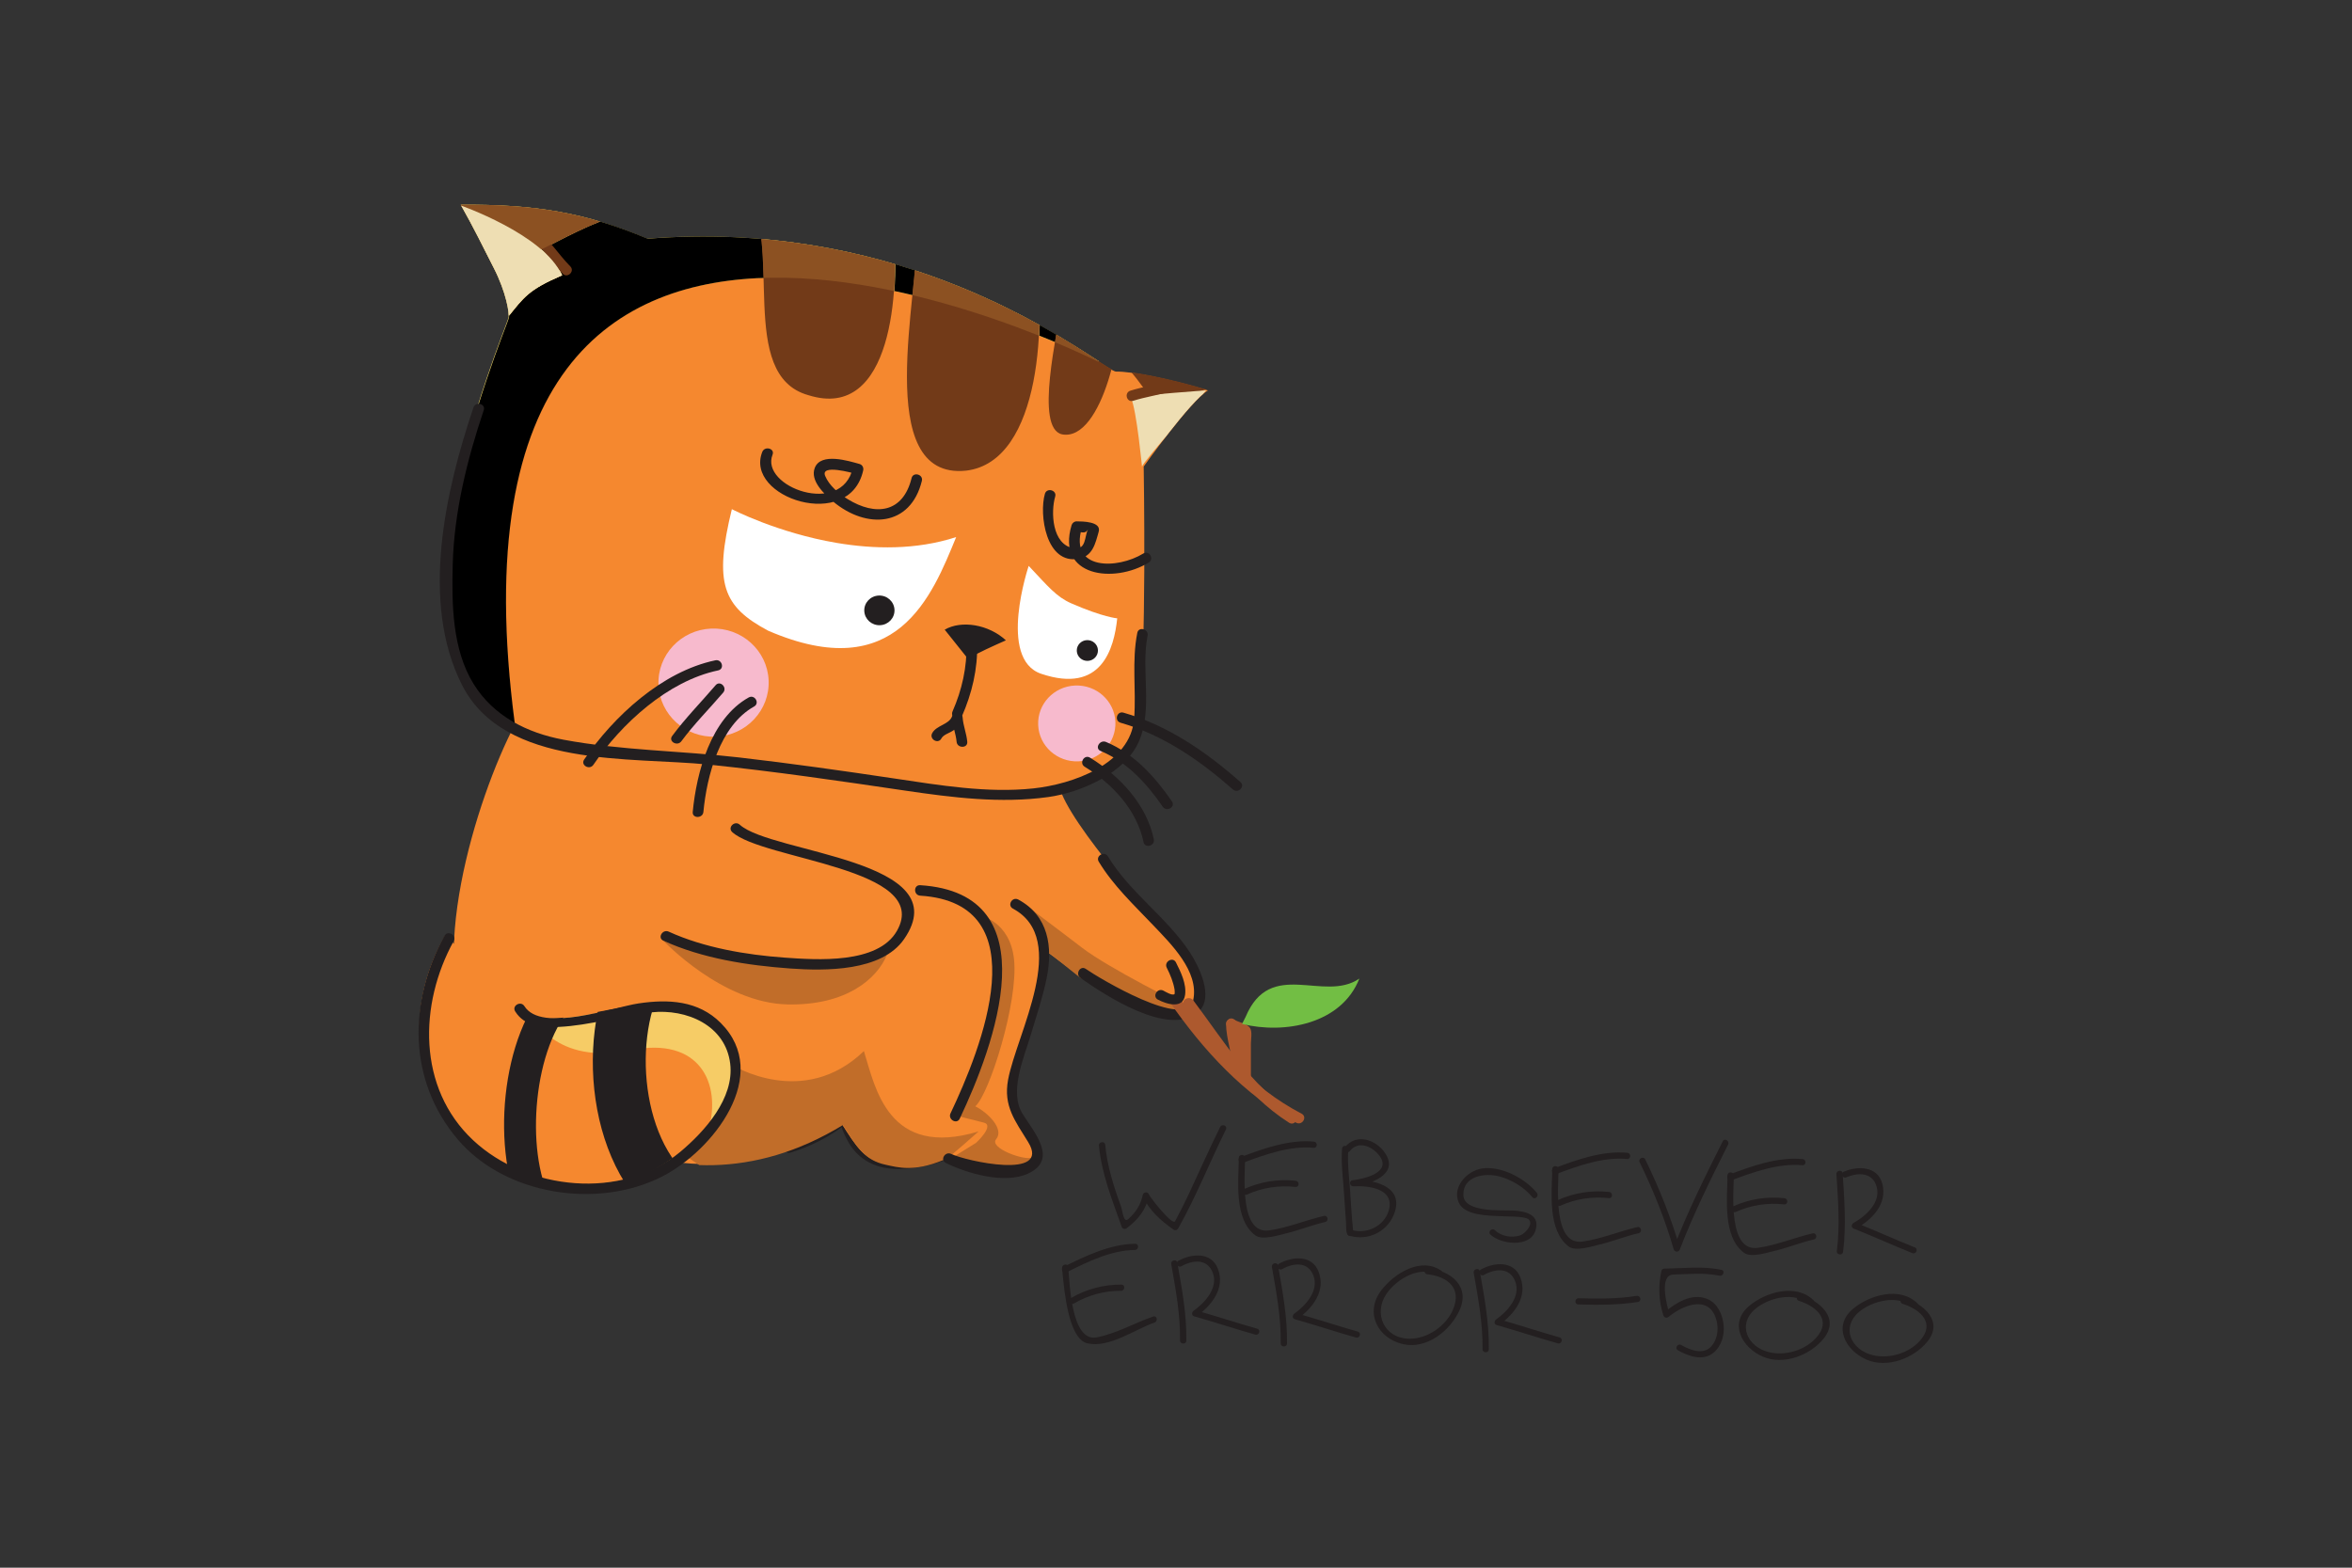 <svg xmlns="http://www.w3.org/2000/svg" xmlns:xlink="http://www.w3.org/1999/xlink" enable-background="new 0 0 4680 3120" viewBox="0 0 4680 3120"><rect x="0" y="0" width="4680" height="3120" fill="#333333" stroke="none"/><path fill="#231f20" d="M2465.062,2304.185c-0.728,46.193-9.903,122.363,32.667,154.367      c13.779,10.378,46.019-0.269,60.051-3.543c26.766-6.235,52.362-16.816,79.066-23.018c7.863-1.836,5.347-13.906-2.499-12.056      c-36.686,8.528-71.172,23.335-108.712,28.76c-59.576,8.638-48.629-107.904-48.059-143.832      C2477.702,2296.939,2465.189,2296.244,2465.062,2304.185L2465.062,2304.185z" class="color231f20 svgShape"/><path fill="#231f20" d="M2481.657 2377.224c29.915-13.542 63.199-18.667 95.898-14.966 8.052.933 8.685-11.391.712-12.275-34.883-3.972-70.444 1.834-102.289 16.277C2468.59 2369.597 2474.332 2380.53 2481.657 2377.224L2481.657 2377.224zM2473.621 2314.073c43.061-16.138 93.288-34.203 140.114-29.709 8.052.759 8.732-11.519.712-12.277-49.405-4.762-101.087 13.984-146.536 31.008C2460.411 2305.923 2466.154 2316.871 2473.621 2314.073L2473.621 2314.073zM3088.732 2326.412c-.759 46.208-9.919 122.362 32.667 154.398 13.731 10.361 45.988-.301 60.004-3.574 26.767-6.203 52.347-16.785 79.082-22.988 7.878-1.818 5.347-13.889-2.516-12.07-36.654 8.514-71.172 23.32-108.712 28.762-59.545 8.638-48.598-107.921-48.012-143.831C3101.324 2319.198 3088.858 2318.485 3088.732 2326.412L3088.732 2326.412z" class="color231f20 svgShape"/><path fill="#231f20" d="M3105.279 2399.451c29.947-13.525 63.199-18.635 95.914-14.934 8.068.9 8.717-11.36.728-12.261-34.882-3.987-70.476 1.836-102.337 16.247C3092.26 2391.841 3097.986 2402.756 3105.279 2399.451L3105.279 2399.451zM3097.259 2336.314c43.077-16.184 93.272-34.201 140.098-29.709 8.101.791 8.733-11.502.76-12.275-49.404-4.731-101.118 13.967-146.584 31.022C3084.034 2328.199 3089.792 2339.099 3097.259 2336.314L3097.259 2336.314zM3437.475 2338.861c-.728 46.21-9.887 122.396 32.651 154.368 13.779 10.394 46.019-.254 60.02-3.513 26.798-6.248 52.378-16.816 79.098-23.018 7.894-1.851 5.347-13.874-2.5-12.038-36.67 8.495-71.172 23.303-108.728 28.728-59.529 8.654-48.629-107.904-48.012-143.832C3450.114 2331.631 3437.601 2330.936 3437.475 2338.861L3437.475 2338.861z" class="color231f20 svgShape"/><path fill="#231f20" d="M3454.053 2411.917c29.946-13.542 63.167-18.652 95.914-14.966 8.037.886 8.686-11.392.712-12.261-34.914-3.97-70.46 1.868-102.353 16.263C3440.986 2404.29 3446.713 2415.222 3454.053 2411.917L3454.053 2411.917zM3446.017 2348.765c43.077-16.185 93.24-34.204 140.114-29.709 8.052.791 8.732-11.519.728-12.278-49.42-4.761-101.118 13.97-146.553 31.04C3432.76 2340.618 3438.534 2351.565 3446.017 2348.765L3446.017 2348.765z" class="color231f20 svgShape"/><g fill="#000000" class="color000 svgShape"><path fill="#231f20" d="M3654.076,2336.758c3.338,51.237,7.293,101.845,0.901,152.989      c-1.012,7.879,11.406,9.57,12.403,1.661c6.533-52.236,2.516-103.903-0.854-156.265      C3666.004,2327.234,3653.585,2328.912,3654.076,2336.758L3654.076,2336.758z" class="color231f20 svgShape"/><path fill="#231f20" d="M3673.739,2343.165c23.982-10.269,52.758-10.173,60.589,19.299       c8.227,31.118-21.894,57.773-45.908,71.252c-4.397,2.469-5.632,9.129-0.095,11.326c39.217,15.661,77.595,33.19,116.812,48.866       c7.482,2.974,12.434-8.337,4.936-11.325c-39.232-15.646-77.611-33.19-116.796-48.835c0,3.796-0.048,7.561-0.095,11.343       c32.541-18.24,62.756-49.626,52.22-89.287c-9.254-35.023-48.566-35.878-76.472-23.998       C3661.543,2334.89,3666.288,2346.312,3673.739,2343.165L3673.739,2343.165z" class="color231f20 svgShape"/></g><g fill="#000000" class="color000 svgShape"><path fill="#231f20" d="M2670.479,2285.738c-2.421,29.473,2.088,60.605,3.86,90c1.171,19.172,2.468,38.345,3.987,57.47      c0.474,5.887-0.902,19.585,3.654,24.521c3.907,4.177,9.761,2.373,11.169-2.91c0.063-0.158,0.111-0.317,0.158-0.476      c2.12-7.64-10.346-9.207-12.418-1.675c-0.016,0.156-0.095,0.332-0.143,0.474c3.781-0.933,7.467-1.932,11.201-2.864      c1.123,1.172-1.139-17.78-1.598-23.35c-1.376-17.575-2.468-35.197-3.559-52.805c-1.803-28.239-6.218-58.407-3.892-86.74      C2683.546,2279.538,2671.144,2277.813,2670.479,2285.738L2670.479,2285.738z" class="color231f20 svgShape"/><path fill="#231f20" d="M2685.745,2290.928c16.99-21.356,43.646-9.982,58.057,8.003      c27.273,34.014-28.807,47.334-52.204,49.897c-8.1,0.869-6.312,12.622,1.661,12.18c31.987-1.787,82.958,5.364,69.875,48.835      c-9.112,30.2-43.662,47.158-73.561,37.998c-7.641-2.324-12.64,8.955-4.967,11.328c39.027,11.927,79.572-9.777,91.215-48.408      c15.614-51.809-45.877-64.117-84.223-61.933c0.585,4.079,1.107,8.13,1.661,12.18c32.114-3.513,91.548-23.096,62.946-65.937      c-18.066-27.065-57.299-40.593-80.3-11.738C2670.906,2289.598,2680.793,2297.193,2685.745,2290.928L2685.745,2290.928z" class="color231f20 svgShape"/></g><g fill="#000000" class="color000 svgShape"><path fill="#231f20" d="M2186.701,2279.901c5.3,56.65,26.545,108.776,45.434,162.12c1.313,3.748,6.486,4.856,9.571,2.515     c23.065-17.385,38.22-36.306,44.58-64.574c-4.003,0.49-8.005,0.996-11.991,1.501c12.593,27.844,35.8,48.013,60.542,65.573     c3.544,2.469,7.641,1.106,9.603-2.404c35.847-63.596,62.63-131.667,94.965-196.891c3.528-7.183-8.005-11.961-11.517-4.842     c-21.705,43.853-41.416,88.605-62.187,132.932c-8.685,18.447-17.845,36.64-27.494,54.579     c-5.094,9.507-48.883-46.02-52.331-53.645c-2.658-5.854-10.694-4.336-12.007,1.551c-4.524,20.137-13.304,33.728-28.507,47.6     c-10.219,9.333-11.105-14.839-14.965-25.405c-14.601-39.865-27.304-79.904-31.291-122.238     C2198.392,2270.379,2185.942,2272.04,2186.701,2279.901L2186.701,2279.901z" class="color231f20 svgShape"/></g><g fill="#000000" class="color000 svgShape"><path fill="#231f20" d="M3058.011,2373.997c-23.318-28.728-71.014-54.276-109.282-48.407     c-30.057,4.556-59.956,37.224-45.94,68.023c11.754,25.864,58.896,25.611,82.277,26.829c16.295,0.903,33.38-0.127,49.421,3.308     c22.938,4.92,2.625,30.801-9.713,34.912c-16.879,5.649-37.587,1.821-50.306-10.313c-5.79-5.522-14.696,3.147-8.906,8.652     c19.98,19.048,77.278,26.862,89.175-6.564c11.738-33.079-19.616-40.088-43.899-41.211c-23.666-1.123-98.081,4.336-99.015-30.769     c-1.044-38.347,43.045-44.627,71.299-37.192c24.52,6.392,50.084,21.831,65.983,41.384     C3054.119,2388.882,3062.994,2380.134,3058.011,2373.997L3058.011,2373.997z" class="color231f20 svgShape"/></g><g fill="#000000" class="color000 svgShape"><path fill="#231f20" d="M3262.51,2313.011c27.305,55.985,50.497,113.458,67.771,173.177     c1.74,5.933,9.84,6.614,12.117,0.682c27.542-71.647,61.681-140.368,96.167-209.041c3.48-7.008-7.008-13.714-10.583-6.597     c-34.898,69.543-69.574,139.213-97.527,211.841c4.034,0.237,8.084,0.442,12.086,0.633     c-17.606-60.764-41.099-119.296-68.831-176.293C3270.183,2300.293,3259.029,2305.877,3262.51,2313.011L3262.51,2313.011z" class="color231f20 svgShape"/></g><g fill="#000000" class="color000 svgShape"><path fill="#231f20" d="M2113.283,2523.872c2.848,30.609,5.806,60.969,13.194,90.897       c4.382,17.798,15.06,53.423,36.812,58.613c43.33,10.282,94.791-27.718,133.897-41.18c7.514-2.595,5.078-14.68-2.499-12.07       c-37.888,13.052-72.533,33.68-112.398,41.512c-51.066,10.029-53.819-108.871-56.729-140.227       C2124.815,2513.51,2112.555,2516.088,2113.283,2523.872L2113.283,2523.872z" class="color231f20 svgShape"/><path fill="#231f20" d="M2136.996 2594.173c28.285-16.579 60.684-25.485 93.652-25.231 8.052.046 8.796-12.246.712-12.324-35.072-.237-69.891 8.921-100.059 26.592C2124.388 2587.259 2130.051 2598.255 2136.996 2594.173L2136.996 2594.173zM2122.126 2532.208c41.289-20.693 88.716-44.106 136-44.517 8.068-.08 8.78-12.355.728-12.324-49.483.491-99.22 24.268-142.407 45.894C2109.233 2524.868 2114.944 2535.815 2122.126 2532.208L2122.126 2532.208zM2868.745 2529.596c-41.115-29.629-95.455 5.332-120.814 39.138-32.572 43.426-7.118 95.234 44.659 106.514 46.795 10.156 92.26-26.782 110.847-65.952 23.192-48.896-16.009-80.473-62.614-85.505-8.068-.869-8.701 11.424-.728 12.277 41.352 4.493 68.609 27.969 51.413 69.479-13.731 32.998-50.686 59.116-87.086 58.77-50.939-.537-71.758-50.622-45.924-88.969 19.885-29.583 69.432-59.973 103.492-35.373C2868.492 2544.642 2875.264 2534.25 2868.745 2529.596L2868.745 2529.596zM3609.243 2588.368c-34.756-34.867-95.946-17.243-129.072 10.962-40.165 34.25-14.712 82.058 27.021 100.454 41.272 18.21 94.332-2.452 121.162-35.325 33.015-40.466-6.249-74.779-45.197-87.338-7.656-2.454-11.517 9.206-3.828 11.706 36.749 11.831 65.667 39.199 34.313 73.813-22.464 24.853-61.079 36.273-93.651 28.459-43.504-10.456-63.263-55.446-27.685-85.773 26.593-22.686 80.174-36.306 107.716-8.669C3605.636 2602.321 3614.922 2594.046 3609.243 2588.368L3609.243 2588.368zM3815.672 2594.3c-34.724-34.819-95.977-17.212-129.056 10.994-40.149 34.25-14.743 82.071 27.021 100.438 41.257 18.239 94.284-2.437 121.13-35.293 33.016-40.468-6.265-74.828-45.149-87.357-7.704-2.483-11.563 9.224-3.892 11.706 36.781 11.865 65.684 39.17 34.329 73.83-22.463 24.839-61.047 36.26-93.636 28.428-43.52-10.456-63.309-55.446-27.716-85.757 26.641-22.717 80.205-36.291 107.731-8.669C3812.05 2608.252 3821.336 2599.994 3815.672 2594.3L3815.672 2594.3zM2530.856 2521.562c8.859 50.544 18.303 100.484 17.496 151.979-.126 7.925 12.386 8.304 12.513.332.823-52.632-8.812-103.571-17.845-155.238C2541.645 2510.834 2529.496 2513.761 2530.856 2521.562L2530.856 2521.562z" class="color231f20 svgShape"/><path fill="#231f20" d="M2551.057 2525.832c22.78-12.686 51.398-15.676 62.376 12.847 11.532 30.073-15.519 59.719-37.919 75.648-4.113 2.928-4.604 9.651 1.155 11.279 40.688 11.47 80.775 24.854 121.431 36.353 7.799 2.153 11.453-9.585 3.686-11.799-40.656-11.47-80.743-24.854-121.431-36.307.38 3.78.759 7.513 1.139 11.294 30.358-21.594 57.014-55.905 42.254-94.252-13.02-33.854-52.22-30.596-78.687-15.884C2538.07 2518.888 2544.049 2529.708 2551.057 2525.832L2551.057 2525.832zM2932.372 2533.125c8.891 50.575 18.318 100.455 17.543 151.995-.158 7.925 12.387 8.306 12.513.332.807-52.6-8.812-103.57-17.86-155.237C2943.192 2522.368 2931.043 2525.341 2932.372 2533.125L2932.372 2533.125z" class="color231f20 svgShape"/><path fill="#231f20" d="M2952.621,2537.379c22.781-12.671,51.366-15.645,62.361,12.878        c11.58,30.057-15.487,59.704-37.919,75.666c-4.113,2.91-4.603,9.648,1.155,11.263c40.656,11.452,80.743,24.899,121.463,36.322        c7.735,2.184,11.421-9.555,3.638-11.77c-40.672-11.455-80.727-24.868-121.431-36.306c0.38,3.779,0.775,7.515,1.187,11.262        c30.311-21.545,56.95-55.873,42.191-94.22c-13.003-33.855-52.188-30.61-78.655-15.884        C2939.585,2530.5,2945.55,2541.289,2952.621,2537.379L2952.621,2537.379z" class="color231f20 svgShape"/><g fill="#000000" class="color000 svgShape"><path fill="#231f20" d="M2330.533,2515.756c8.827,50.559,18.271,100.468,17.465,151.993       c-0.095,7.942,12.418,8.338,12.544,0.364c0.823-52.648-8.812-103.586-17.876-155.271       C2341.322,2505.014,2329.172,2507.988,2330.533,2515.756L2330.533,2515.756z" class="color231f20 svgShape"/><path fill="#231f20" d="M2350.766,2520.043c22.733-12.674,51.366-15.662,62.345,12.861        c11.532,30.056-15.519,59.701-37.936,75.648c-4.097,2.91-4.603,9.665,1.155,11.279        c40.704,11.438,80.791,24.868,121.447,36.306c7.799,2.215,11.453-9.587,3.686-11.787        c-40.672-11.403-80.743-24.836-121.431-36.306c0.38,3.782,0.76,7.547,1.139,11.328c30.342-21.594,56.966-55.954,42.206-94.252        c-12.988-33.87-52.172-30.581-78.639-15.884C2337.699,2513.146,2343.679,2523.966,2350.766,2520.043L2350.766,2520.043z" class="color231f20 svgShape"/></g><g fill="#000000" class="color000 svgShape"><path fill="#231f20" d="M3140.431,2596.087c39.897,1.138,79.24,1.265,118.773-4.937      c7.973-1.265,5.379-13.303-2.547-12.07c-38.425,6.043-76.693,5.823-115.498,4.731      C3133.106,2583.573,3132.378,2595.833,3140.431,2596.087L3140.431,2596.087z" class="color231f20 svgShape"/></g><g fill="#000000" class="color000 svgShape"><path fill="#231f20" d="M3425.214,2527.162c-37.35-7.704-75.207-2.849-112.983-2.421c-2.627,0.031-5.695,1.44-6.313,4.24      c-6.518,29.946-5.521,59.338,3.733,88.652c1.455,4.509,6.47,6.47,10.362,3.306c33.158-27.065,85.521-44.15,96.499,11.469      c3.132,16.152-0.237,35.151-11.754,47.539c-16.152,17.29-42.348,6.691-59.371-3.086c-6.945-3.97-13.747,6.36-6.755,10.378      c20.455,11.722,49.024,22.181,70.112,5.553c16.8-13.24,23.018-35.815,20.85-56.284c-2.135-20.361-11.975-42.92-32.446-51.32      c-30.958-12.718-62.502,7.832-85.583,26.672c3.464,1.092,6.913,2.183,10.362,3.291c-5.6-17.749-21.072-77.644,7.546-78.513      c30.706-0.949,61.506-4.05,91.849,2.231C3429.153,2540.498,3433.092,2528.776,3425.214,2527.162L3425.214,2527.162z" class="color231f20 svgShape"/></g></g><g fill="#000000" class="color000 svgShape"><path fill="#231f20" d="M1573.298,2293.885c38.774-11.927,76.709-31.053,108.538-55.796    c10.742-8.335-4.382-22.969-15.013-14.727c-28.792,22.386-64.164,39.69-99.157,50.417    C1554.647,2277.767,1560.199,2297.889,1573.298,2293.885L1573.298,2293.885z" class="color231f20 svgShape"/></g><g fill="#000000" class="color000 svgShape"><path fill="#231f20" d="M1671.189,2233.187c12.308,39.738,31.75,72.231,73.087,86.723    c41.146,14.396,98.097,3.069,137.471-11.359c26.625-9.743,75.112-28.159,86.154-57.25c13.795-36.353-47.727-34.106-67.075-33.68    c-13.684,0.269-13.7,21.118,0,20.818c3.401-0.078,54.973-2.627,42.966,11.042c-7.657,8.716-18.826,14.665-28.76,20.549    c-22.986,13.574-48.518,23.636-74.858,28.555c-70.903,13.289-125.639,2.959-148.529-70.951    C1687.674,2214.821,1667.171,2220.294,1671.189,2233.187L1671.189,2233.187z" class="color231f20 svgShape"/></g><g fill="#000000" class="color000 svgShape"><path fill="#f5882f" d="M886.223,1861.015c-151.204,263.713,46.051,561.216,368.374,484.901    c133.058-33.475,307.595-249.474,119.564-338.807c-86.944-44.976-308.497,68.734-347.207-6.074" class="colorf5882f svgShape"/><path fill="#f5882f" d="M1012.975,634.622c-8.748,30.071-290.573,694.604,11.754,806.892    c-78.385,149.352-181.197,486.562-79.335,628.242c74.304,103.396,252.512,252.369,472.056,246.815    c81.25-2.01,168.146-25.232,257.542-79.761c28.523,44.436,43.488,69.922,84.935,78.906c24.852,5.396,55.938,14.855,114.644-9.189    c40.783,21.75,127.157,37.855,159.461,19.616c10.773-6.091,37.913-29.018,27.9-45.563    c-40.103-66.078-59.665-88.967-40.983-147.152c18.651-58.151,59.466-216.314,58.295-242.322    c60.399,44.358,170.551,133.5,255.122,124.688c84.556-8.81,60.589-70.349,15.677-125.811    c-44.944-55.449-223.404-248.605-242.752-325.994c69.147,2.278,140.952-55.542,158.006-150.128    c17.053-94.585,10.425-485.375,10.425-485.375s91.643-129.089,127.822-151.472c-75.348-22.861-155.712-38.569-182.209-37.414    c-26.498,1.123-371.158-307.485-932.088-262.762c-124.436-52.048-222.55-68.706-371.206-67.583    c26.893,47.476,43.899,83.149,65.762,125.798C1008.609,583.477,1015.427,626.172,1012.975,634.622z" class="colorf5882f svgShape"/><path fill="#c16d29" d="M1319.964 1872.152c0 0 116.649 124.063 246.771 126.836 116.659 2.486 178.08-50.49 198.091-98.542-39.627 13.664-94.156 9.64-94.156 9.64S1447.618 1925.002 1319.964 1872.152zM2056.434 2301.31c-.012-.02-.021-.037-.032-.057-.198-.326-.384-.64-.58-.965-.534.901-1.163 2.005-1.863 3.26C2055.024 2302.988 2055.862 2302.246 2056.434 2301.31zM2053.959 2303.549c-13.899 7.311-86.742-18.521-71.832-36.348 16.397-19.604-15.337-52.32-41.491-65.396 27.894-24.294 85.664-207.042 77.161-291.719-7.803-77.708-68.986-88.37-68.986-88.37 61.806 78.462 21.56 215.771 11.753 256.724-9.808 40.954-58.124 141.595-58.124 141.595s31.97 8.703 54.855 14.104c22.885 5.401-15.045 40.281-15.045 40.281l-58.889 36.544 90.509 24.537c.993.091 1.982.175 2.967.254l18.903.708c16.279-.161 30.424-2.553 39.906-7.906 2.046-1.157 4.425-2.263 6.867-3.408C2046.26 2317.901 2050.817 2309.191 2053.959 2303.549z" class="colorc16d29 svgShape"/><path fill="#f8dd63" d="M1023.458,1439.772C838.306,34.158,2184.851,719.856,2184.851,719.856l1.171-0.823    c-102.732-66.029-422.667-281.855-898.045-243.936c-124.436-52.045-222.55-68.705-371.206-67.582    c26.893,47.476,43.899,83.148,65.762,125.782c24.805,48.44,31.624,91.152,29.172,99.585    C1002.956,662.954,721.131,1327.468,1023.458,1439.772z" class="colorf8dd63 svgShape"/><path fill="#f6cc66" d="M1060.08,2022.263c0,0,42.459,98.969,196.305,67.725    c135.099-27.479,180.169,65.619,153.212,159.225c68.182-79.479,93.557-185.896-24.837-242.103    c-76.124-39.392-255.454,42.934-324.87,13.747L1060.08,2022.263z" class="colorf6cc66 svgShape"/><path fill="#ffffff" d="M1456.233,1013.34c0,0,90.266,47.079,208.581,67.138c73.403,12.435,157.61,14.476,237.768-11.579    c-47.949,116.781-117.872,297.075-374.117,186.307C1437.835,1206.893,1420.275,1160.858,1456.233,1013.34z" class="colorfff svgShape"/><defs><path id="a" d="M1024.328,1439.772C839.192,34.158,2185.752,719.856,2185.752,719.856l1.155-0.823      c-102.717-66.029-422.651-281.855-898.045-243.936c-124.437-52.045-222.549-68.705-371.205-67.582      c26.893,47.476,43.883,83.148,65.762,125.782c24.789,48.44,31.623,91.152,29.187,99.585      C1003.842,662.954,722,1327.468,1024.328,1439.772z" fill="#000000" class="color000 svgShape"/></defs><use fill="#f6cc66" overflow="visible" xlink:href="#a"/><clipPath id="b"><use overflow="visible" xlink:href="#a"/></clipPath><path fill="#f6cc66" d="M1825.082 459.909c5.932 118.791-90.82 496.261 97.923 476.786 151.757-17.702 160.378-308.055 135.431-436.288M2113.457 598.9c-7.562 62.867-54.973 253.826.997 265.596 80.205 14.536 127.348-208.328 111.227-279.2M1777.956 458.976c12.545 112.795-.474 380.334-168.257 327.576-144.053-39.58-48.74-302.867-124.405-406.374M914.161 407.609c0 0 108.617 50.75 146.22 97.734 62.281-30.643 110.468-60.637 194.28-85.283 83.827-24.616-165.141-48.171-165.141-48.171L914.161 407.609z" clip-path="url(#b)" class="colorf6cc66 svgShape"/><path fill="#f6cc66" d="M914.161,407.609c0,0,169.174,58.408,204.831,140.272     c-67.692,29.092-75.839,43.394-109.345,84.919C964.815,544.403,940.69,444.643,914.161,407.609z" clip-path="url(#b)" class="colorf6cc66 svgShape"/><path fill="#ffffff" d="M2046.904,1126.213c0,0-62.598,185.279,24.932,214.784    c120.086,40.466,144.859-49.834,151.219-110.391c0,0-27.589-1.945-91.263-29.755    C2102.13,1187.941,2085.694,1167.438,2046.904,1126.213z" class="colorfff svgShape"/><path fill="#231f20" d="M1779.854 1213.49c.728 16.294-12.15 30.073-28.744 30.786-16.595.728-30.626-11.945-31.354-28.239-.712-16.309 12.117-30.073 28.744-30.77C1765.078 1184.525 1779.142 1197.21 1779.854 1213.49zM2184.661 1293.743c.522 11.39-8.527 21.04-20.123 21.546-11.612.505-21.436-8.338-21.942-19.743-.522-11.421 8.495-21.072 20.123-21.563C2174.362 1273.494 2184.154 1282.337 2184.661 1293.743zM1879.771 1253.197c33.316-19.427 87.514-10.472 121.731 21.213-26.656 11.834-53.296 23.684-75.522 36.639C1911.678 1293.568 1894.055 1270.645 1879.771 1253.197" class="color231f20 svgShape"/><path fill="#231f20" d="M1923.131,1280.738c1.171,46.938-8.874,92.038-27.732,135.036      c-5.394,12.214,12.893,22.811,18.32,10.519c20.375-46.493,31.892-94.758,30.626-145.556      C1943.997,1267.323,1922.799,1267.293,1923.131,1280.738L1923.131,1280.738z" class="color231f20 svgShape"/><path fill="#231f20" d="M1873.126,1469.718c3.796-7.119,14-10.22,20.708-14.143      c10.093-5.838,17.465-13.841,21.246-24.788c-6.961-0.982-13.906-1.867-20.851-2.8c1.108,16.245,7.91,33.142,9.223,48.313      c1.155,13.225,22.353,13.351,21.214,0c-1.408-16.374-8.1-31.892-9.207-48.313c-0.807-11.787-16.958-14.079-20.866-2.754      c-5.837,17.054-31.244,17.892-39.787,33.996C1848.495,1471.142,1866.814,1481.679,1873.126,1469.718L1873.126,1469.718z" class="color231f20 svgShape"/><path fill="#c16d29" d="M1718.974,2091.824c-120.785,116.563-262.593,27.472-262.593,27.472    c18.873,81.14-99.616,175.646-99.616,175.646s13.415,9.479,34.542,23.783c9.347,0.323,18.771,0.392,28.278,0.15    c81.25-2.01,168.146-25.232,257.542-79.761c28.523,44.436,43.488,69.922,84.935,78.906c24.852,5.396,55.938,14.855,114.644-9.189    c0.93,0.496,1.891,0.987,2.867,1.478c26.502-22.138,49.976-42.837,67.625-58.523    C1766.942,2306,1741.681,2164.877,1718.974,2091.824z" class="colorc16d29 svgShape"/><path fill="none" d="M1012.638,655.44c-8.748,30.072-291.998,683.357,10.378,795.644    c-78.386,149.337-179.821,497.794-77.975,639.49c101.846,141.679,398.668,368.896,729.582,167.086    c45.64,71.045,43.124,133.739,199.595,69.701c54.387,28.979,211.618,11.499,171.531-54.563    c-40.087-66.078-43.852-60.368-25.185-118.52c18.683-58.186,59.482-216.349,58.343-242.356    c60.383,44.343,170.519,133.534,255.106,124.69c84.572-8.794,60.605-70.349,15.693-125.813    c-44.943-55.446-223.974-261.624-243.336-339.028c69.131,2.295,141.49-42.492,158.591-137.076    c17.022-94.585,10.394-485.407,10.394-485.407s91.658-129.057,127.854-151.456c-75.365-22.859-155.712-38.553-182.21-37.415    c-26.498,1.108-371.158-307.483-932.136-262.73c-124.437-52.095-222.502-68.737-371.158-67.629    c26.878,47.507,43.868,83.148,65.731,125.797C1008.255,604.294,1015.089,647.007,1012.638,655.44z"/><path fill="#c16d29" d="M2026.165,1790.288c0,0,82.706,61.878,127.119,96.034    c52.905,40.686,202.829,115.156,202.829,115.156s-6.613,16.213-21.261,13.462c-14.648-2.751-184.962-68.607-184.962-68.607    l-70.112-56.081L2026.165,1790.288z" class="colorc16d29 svgShape"/><path fill="#f7bacd" d="M1529.399 1353.889c2.626 59.416-44.327 109.677-104.805 112.224-60.51 2.595-111.655-43.472-114.312-102.891-2.61-59.387 44.295-109.644 104.789-112.226C1475.581 1248.451 1526.772 1294.502 1529.399 1353.889zM2219.4 1436.473c1.843 41.662-31.074 76.925-73.522 78.743-42.411 1.793-78.312-30.534-80.13-72.185-1.83-41.661 31.05-76.898 73.46-78.704C2181.657 1362.547 2217.533 1394.823 2219.4 1436.473z" class="colorf7bacd svgShape"/><defs><path id="c" d="M1013.476,633.767c-8.749,30.041-291.982,683.34,10.346,795.643      c-78.339,149.338-179.805,497.795-77.912,639.459c72.738,101.198,224.922,276.731,438.012,277.728      c85.252,0.396,196.985-52.964,291.57-110.627c28.539,44.375,41.685,70.762,83.164,79.746      c24.853,5.396,57.725,13.97,116.432-10.044c54.372,28.996,210.779,33.205,170.661-32.874      c-40.103-66.078-42.997-82.055-24.299-140.224c18.651-58.153,59.466-216.316,58.327-242.324      c60.367,44.343,170.503,133.485,255.074,124.688c84.587-8.843,60.62-70.365,15.693-125.829      c-44.911-55.432-223.989-261.606-243.352-339.011c69.132,2.292,141.522-42.524,158.592-137.108      c17.069-94.602,10.409-485.375,10.409-485.375s91.69-129.057,127.869-151.457c-75.348-22.876-155.728-38.552-182.194-37.429      c-26.513,1.123-371.19-307.485-932.151-262.732c-124.405-52.077-222.534-68.735-371.174-67.612      c26.893,47.505,43.899,83.132,65.746,125.798C1009.125,582.623,1015.928,625.334,1013.476,633.767z" fill="#000000" class="color000 svgShape"/></defs><clipPath id="d"><use overflow="visible" xlink:href="#c"/></clipPath><g clip-path="url(#d)" fill="#000000" class="color000 svgShape"><path fill="#723a18" d="M1824.18 459.909c5.98 118.791-90.757 496.261 97.939 476.786 151.804-17.702 160.363-308.055 135.431-436.288M2112.587 598.9c-7.531 62.867-54.958 253.826.965 265.596 80.237 14.536 127.363-208.328 111.243-279.2M1777.054 458.976c12.561 112.795-.459 380.334-168.257 327.576-144.037-39.58-48.724-302.867-124.39-406.374M913.291 407.609c0 0 108.602 50.75 146.204 97.734 62.282-30.643 110.468-60.637 194.296-85.283 83.812-24.616-165.125-48.171-165.125-48.171L913.291 407.609zM2230.964 717.104c0 0 62.266 68.972 61.823 89.807-.427 20.866 80.3-34.865 144.069-38.789 63.784-3.938-9.286-62.709-9.286-62.709L2230.964 717.104z" class="color723a18 svgShape"/><path fill="#eedeb3" d="M913.291 407.609c0 0 169.143 58.408 204.831 140.272-67.66 29.092-75.854 43.394-109.344 84.919C963.929 544.403 939.82 444.643 913.291 407.609zM2399.965 776.95c0 0-127.838 143.942-127.458 151.771.364 7.8-10.646-114.265-22.353-137.201C2281.713 784.86 2399.965 776.95 2399.965 776.95z" class="coloreedeb3 svgShape"/></g><path fill="#231f20" d="M942.129 810.819c-55.732 165.236-106.497 387.405-22.812 552.403 84.398 166.469 336.324 142.58 491.15 158.544 130.686 13.445 260.516 32.493 390.395 51.665 94.031 13.859 190.12 26.04 284.894 12.847 65.161-9.033 153.925-47.935 180.881-111.608 27.558-65.129 3.275-141.315 16.848-209.64 2.594-13.146-17.876-18.747-20.486-5.552-11.311 57.092-1.993 113.029-6.233 170.328-6.739 90.947-123.124 131.145-201.003 139.338-91.421 9.619-186.006-6.328-276.13-19.79-102.875-15.376-205.797-29.978-309.193-41.906-115.514-13.288-234.92-13.935-349.106-35.261-73.102-13.685-139.244-47.08-178.761-110.658-42.887-68.989-43.741-159.699-41.748-237.784 2.642-104.045 28.586-209.023 61.743-307.405C966.871 803.558 946.369 798.117 942.129 810.819L942.129 810.819zM1831.094 1782.55c238.211 15.076 121.178 304.905 60.225 433.281-5.71 12.102 12.561 22.653 18.335 10.52 68.752-144.843 181.53-448.183-78.56-464.649C1817.441 1760.83 1817.505 1781.681 1831.094 1782.55L1831.094 1782.55z" class="color231f20 svgShape"/><path fill="#231f20" d="M2015.486 1808.305c114.281 61.347 7.245 249.222-9.634 340.769-9.634 52.314 14.08 81.677 39.897 123.725 46.7 76.013-124.516 37.666-152.991 23.76-12.197-5.915-22.97 12.041-10.694 18.003 43.25 21.057 117.001 42.683 163.764 20.994 60.067-27.842 12.371-81.392-10.899-118.41-27.811-44.185 2.61-112.05 16.183-157.88 11.137-37.602 23.84-74.445 31.592-112.951 12.497-61.823 3.654-123.739-56.539-156.026C2014.173 1783.847 2003.479 1801.835 2015.486 1808.305L2015.486 1808.305zM2186.322 1714.939c28.57 47.315 69.764 85.93 107.731 125.844 35.42 37.271 92.291 92.448 80.253 149.447-13.051 61.459-188.807-44.406-213.691-61.87-11.153-7.847-21.72 10.22-10.726 17.972 47.649 33.505 177.337 119.483 234.968 67.152 31.781-28.886.348-91.247-17.259-118.061-45.971-70.16-119.485-118.964-162.973-191.005C2197.648 1692.869 2179.298 1703.342 2186.322 1714.939L2186.322 1714.939zM884.452 1862.44c-72.09 130.7-73.293 287.566 26.181 405.012 94.063 111.006 277.839 139.702 406.483 74.289 102.258-52.016 219.417-203.392 116.985-305.889-44.753-44.816-104.472-47.678-163.732-38.835-49.895 7.466-193.03 59.387-226.884 5.441-7.182-11.454-25.533-.982-18.335 10.488 18.904 30.137 53.786 32.383 86.802 30.833 62.012-2.942 122.459-22.386 184.092-29.014 70.065-7.529 147.676 25.723 156.93 102.225 8.305 68.767-50.575 134.687-99.616 175.646-115.989 96.799-305.207 76.472-411.799-23.225-111.575-104.299-107.795-271.336-38.79-396.47C909.257 1861.126 890.938 1850.607 884.452 1862.44L884.452 1862.44zM1319.964 1872.152c77.611 35.452 167.877 49.248 252.575 55.354 69.052 4.92 181.592 6.248 226.362-58.405 109.883-158.719-263.538-170.14-326.88-227.786-10.014-9.128-25.058 5.568-14.997 14.743 61.142 55.638 398.463 71.33 327.813 196.337-37.714 66.758-159.698 58.01-223.799 53.44-76.345-5.474-160.347-19.68-230.349-51.667C1318.35 1848.566 1307.546 1866.537 1319.964 1872.152L1319.964 1872.152z" class="color231f20 svgShape"/><path fill="#ad592e" d="M2356.113,2001.477c63.357,84.113,117.476,174.838,208.928,232.96      c11.532,7.324,22.164-10.759,10.726-18.003c-88.13-56.034-140.256-144.449-201.335-225.491      C2366.364,1980.264,2347.934,1990.657,2356.113,2001.477L2356.113,2001.477z" class="colorad592e svgShape"/><path fill="#ad592e" d="M2439.53,2037.862c0.601,30.768,12.197,60.004,14.126,90.299c0.902,13.367,22.1,13.445,21.246,0      c-1.946-30.39-13.525-59.53-14.142-90.299C2460.49,2024.463,2439.245,2024.463,2439.53,2037.862L2439.53,2037.862z" class="colorad592e svgShape"/><path fill="#ad592e" d="M2444.798,2046.88c8.716,6.343,19.632,7.577,28.285,13.889c-1.741-3.006-3.497-5.996-5.253-8.984      c0,30.073,0,60.176,0,90.297c0,13.447,21.23,13.447,21.23,0c0-21.83,0-43.646,0-65.446c0-8.257,2.943-22.731-1.471-30.136      c-6.154-10.33-23.096-11.058-32.098-17.622C2444.497,2020.857,2433.929,2038.97,2444.798,2046.88L2444.798,2046.88z" class="colorad592e svgShape"/><path fill="#ad592e" d="M2453.656,2058.728c0,12.64,0,25.28,0,37.92c0,13.447,21.246,13.447,21.246,0      c0-10.298,0-20.645,0-30.975c0-13.446-21.246-13.446-21.246,0c0,10.33,0,20.677,0,30.975c0,13.447,21.246,13.447,21.246,0      c0-12.64,0-25.28,0-37.92C2474.902,2045.281,2453.656,2045.281,2453.656,2058.728L2453.656,2058.728z" class="colorad592e svgShape"/><path fill="#ad592e" d="M2327.796,1994.517c64.575,93.334,148.72,186.622,251.389,239.92      c12.118,6.265,22.844-11.724,10.726-18.003c-99.141-51.43-181.418-142.281-243.795-232.437      C2338.49,1972.955,2320.092,1983.365,2327.796,1994.517L2327.796,1994.517z" class="colorad592e svgShape"/><path fill="#72be44" d="M2478.43,2024.005c49.515-118.093,155.617-27.795,226.394-76.441     c-35.373,90.298-148.562,111.164-233.433,90.298" class="color72be44 svgShape"/><g fill="#000000" class="color000 svgShape"><defs><path id="e" d="M1026.954,2001.036c38.71,74.809,260.263-38.901,347.207,6.074      c188.063,89.333,13.51,305.332-119.564,338.807c-322.323,76.314-519.578-221.188-368.374-484.901" fill="#000000" class="color000 svgShape"/></defs><clipPath id="f"><use overflow="visible" xlink:href="#e"/></clipPath><g clip-path="url(#f)" fill="#000000" class="color000 svgShape"><path fill="#231f20" d="M1226.059 1908.664c-87.118 162.498-55.163 454.101 124.99 546.52 60.573 31.084 114.217-58.85 53.533-89.966-126.493-64.892-147.929-290.115-86.913-403.938C1349.515 1901.879 1257.951 1849.23 1226.059 1908.664L1226.059 1908.664zM1096.908 1955.428c-102.368 101.955-121.146 341.211-55.875 464.335 18.984 35.767 73.941 4.143 55.02-31.545-51.619-97.307-35.293-307.77 45.877-388.608C1170.786 1970.914 1125.763 1926.683 1096.908 1955.428L1096.908 1955.428z" class="color231f20 svgShape"/></g></g><g fill="#000000" class="color000 svgShape"><path fill="#231f20" d="M1516.759,899.408c-36.195,90.964,173.588,159.747,200.813,36.781     c1.25-5.554-1.63-11.2-7.404-12.814c-21.372-5.915-76.93-23.491-88.938,7.815c-9.84,25.612,19,52.284,36.385,66.884     c66.505,55.685,154.225,50.529,176.689-41.019c3.211-13.066-17.244-18.604-20.455-5.553     c-17.005,69.307-71.567,76.172-127.426,41.685c-17.306-10.679-36.606-26.877-44.516-45.972     c-10.045-24.187,54.103-6.091,62.63-3.732c-2.468-4.256-4.967-8.527-7.388-12.815c-21.878,98.635-185.247,37.919-159.967-25.737     C1542.166,892.416,1521.647,887.037,1516.759,899.408L1516.759,899.408z" class="color231f20 svgShape"/></g><g fill="#000000" class="color000 svgShape"><path fill="#231f20" d="M2079.144,982.779c-11.817,40.386,1.693,141.393,67.439,129.259     c27.779-5.156,33.126-30.783,39.612-53.913c5.726-20.454-32.62-20.373-43.773-20.5c-4.793-0.049-8.906,3.242-10.219,7.656     c-30.627,102.494,84.208,116.716,153.513,74.289c11.564-7.088,0.917-25.139-10.726-18.003     c-51.635,31.687-147.613,33.806-122.348-50.734c-3.417,2.549-6.834,5.095-10.22,7.642c10.852,0.127,17.18,4.761,22.654-5.269     c-7.499,13.684-2.958,42.001-28.57,37.92c-43.725-6.929-45.703-72.786-36.923-102.827     C2103.364,975.374,2082.893,969.915,2079.144,982.779L2079.144,982.779z" class="color231f20 svgShape"/></g><g fill="#000000" class="color000 svgShape"><path fill="#231f20" d="M1423.344,1314.151c-106.022,22.319-202.364,111.479-260.991,197.521     c-7.657,11.201,10.741,21.594,18.319,10.49c55.732-81.74,147.818-166.739,248.319-187.952     C1442.344,1331.36,1436.681,1311.301,1423.344,1314.151L1423.344,1314.151z" class="color231f20 svgShape"/></g><g fill="#000000" class="color000 svgShape"><path fill="#231f20" d="M1423.962,1363.681c-28.902,33.726-60.098,65.381-86.533,101.086     c-8.068,10.901,10.362,21.277,18.303,10.506c25.343-34.251,55.542-64.514,83.242-96.848     C1447.738,1368.22,1432.789,1353.381,1423.962,1363.681L1423.962,1363.681z" class="color231f20 svgShape"/></g><g fill="#000000" class="color000 svgShape"><path fill="#231f20" d="M1489.771,1388.09c-75.443,42.063-103.871,149.115-111.369,227.816     c-1.266,13.384,19.98,13.257,21.23,0c6.771-71.408,32.636-171.799,100.881-209.814     C1512.393,1399.448,1501.699,1381.463,1489.771,1388.09L1489.771,1388.09z" class="color231f20 svgShape"/></g><g fill="#000000" class="color000 svgShape"><path fill="#231f20" d="M2158.258,1525.926c54.957,33.758,104.045,86.184,117.175,150.063     c2.721,13.148,23.16,7.547,20.439-5.566c-14.159-69.021-67.565-126.051-126.857-162.483     C2157.356,1500.773,2146.709,1518.791,2158.258,1525.926L2158.258,1525.926z" class="color231f20 svgShape"/></g><g fill="#000000" class="color000 svgShape"><path fill="#231f20" d="M2190.103,1494.635c53.185,22.29,91.738,64.748,123.551,110.896     c7.609,11.057,25.991,0.632,18.319-10.521c-33.728-48.898-74.779-94.743-131.144-118.346     C2188.378,1471.459,2177.558,1489.399,2190.103,1494.635L2190.103,1494.635z" class="color231f20 svgShape"/></g><g fill="#000000" class="color000 svgShape"><path fill="#231f20" d="M2229.794,1438.396c84.872,24.393,158.291,75.27,223.435,132.758     c10.14,8.97,25.201-5.694,15.029-14.695c-67.897-59.926-144.385-112.763-232.816-138.137     C2222.264,1414.524,2216.664,1434.631,2229.794,1438.396L2229.794,1438.396z" class="color231f20 svgShape"/></g><g fill="#000000" class="color000 svgShape"><path fill="#231f20" d="M2304.161,1989.549c17.291,9.001,49.832,19.301,53.897-9.412     c3.101-21.911-8.527-45.64-18.161-64.75c-6.059-12.021-24.346-1.471-18.319,10.552c6.96,13.733,13.019,28.239,15.566,43.488     c0.301,1.804,0.665,8.684-0.3,9.318c-4.604,3.084-18.145-5.173-21.942-7.168     C2302.785,1965.298,2292.06,1983.285,2304.161,1989.549L2304.161,1989.549z" class="color231f20 svgShape"/></g><g fill="#000000" class="color000 svgShape"><path fill="#723a18" d="M2254.884,797.626c23.176-7.261,47.284-11.027,70.761-17.356     c13.178-3.605,7.562-23.713-5.632-20.104c-23.476,6.328-47.585,10.093-70.776,17.354     C2236.248,781.584,2241.801,801.706,2254.884,797.626L2254.884,797.626z" class="color723a18 svgShape"/></g><g fill="#000000" class="color000 svgShape"><path fill="#723a18" d="M1054.733,473.578c26.087,19.236,42.523,48.535,65.066,71.299     c9.555,9.665,24.52-5.093,14.997-14.729c-23.998-24.236-41.494-54.023-69.353-74.558     C1054.511,447.506,1043.929,465.622,1054.733,473.578L1054.733,473.578z" class="color723a18 svgShape"/></g><g fill="#000000" class="color000 svgShape"><defs><path id="g" d="M1023.458,1439.772C838.306,34.158,2184.851,719.856,2184.851,719.856l1.171-0.823      c-102.732-66.029-422.667-281.855-898.045-243.936c-124.436-52.045-222.55-68.705-371.206-67.582      c26.893,47.476,43.899,83.148,65.762,125.782c24.805,48.44,31.624,91.152,29.172,99.585      C1002.956,662.954,721.131,1327.468,1023.458,1439.772z" fill="#000000" class="color000 svgShape"/></defs><clipPath id="h"><use overflow="visible" xlink:href="#g"/></clipPath><g clip-path="url(#h)" fill="#000000" class="color000 svgShape"><path fill="#8c5122" d="M1824.18 459.909c5.98 118.791-90.757 496.261 97.939 476.786 151.804-17.702 160.363-308.055 135.431-436.288M2112.587 598.9c-7.531 62.867-54.958 253.826.965 265.596 80.237 14.536 127.363-208.328 111.243-279.2M1777.054 458.976c12.561 112.795-.459 380.334-168.257 327.576-144.037-39.58-48.724-302.867-124.39-406.374M913.291 407.609c0 0 108.602 50.75 146.204 97.734 62.282-30.643 110.468-60.637 194.296-85.283 83.812-24.616-165.125-48.171-165.125-48.171L913.291 407.609z" class="color8c5122 svgShape"/><path fill="#eedeb3" d="M913.291,407.609c0,0,169.143,58.408,204.831,140.272      c-67.66,29.092-75.854,43.394-109.344,84.919C963.929,544.403,939.82,444.643,913.291,407.609z" class="coloreedeb3 svgShape"/></g></g></g></svg>